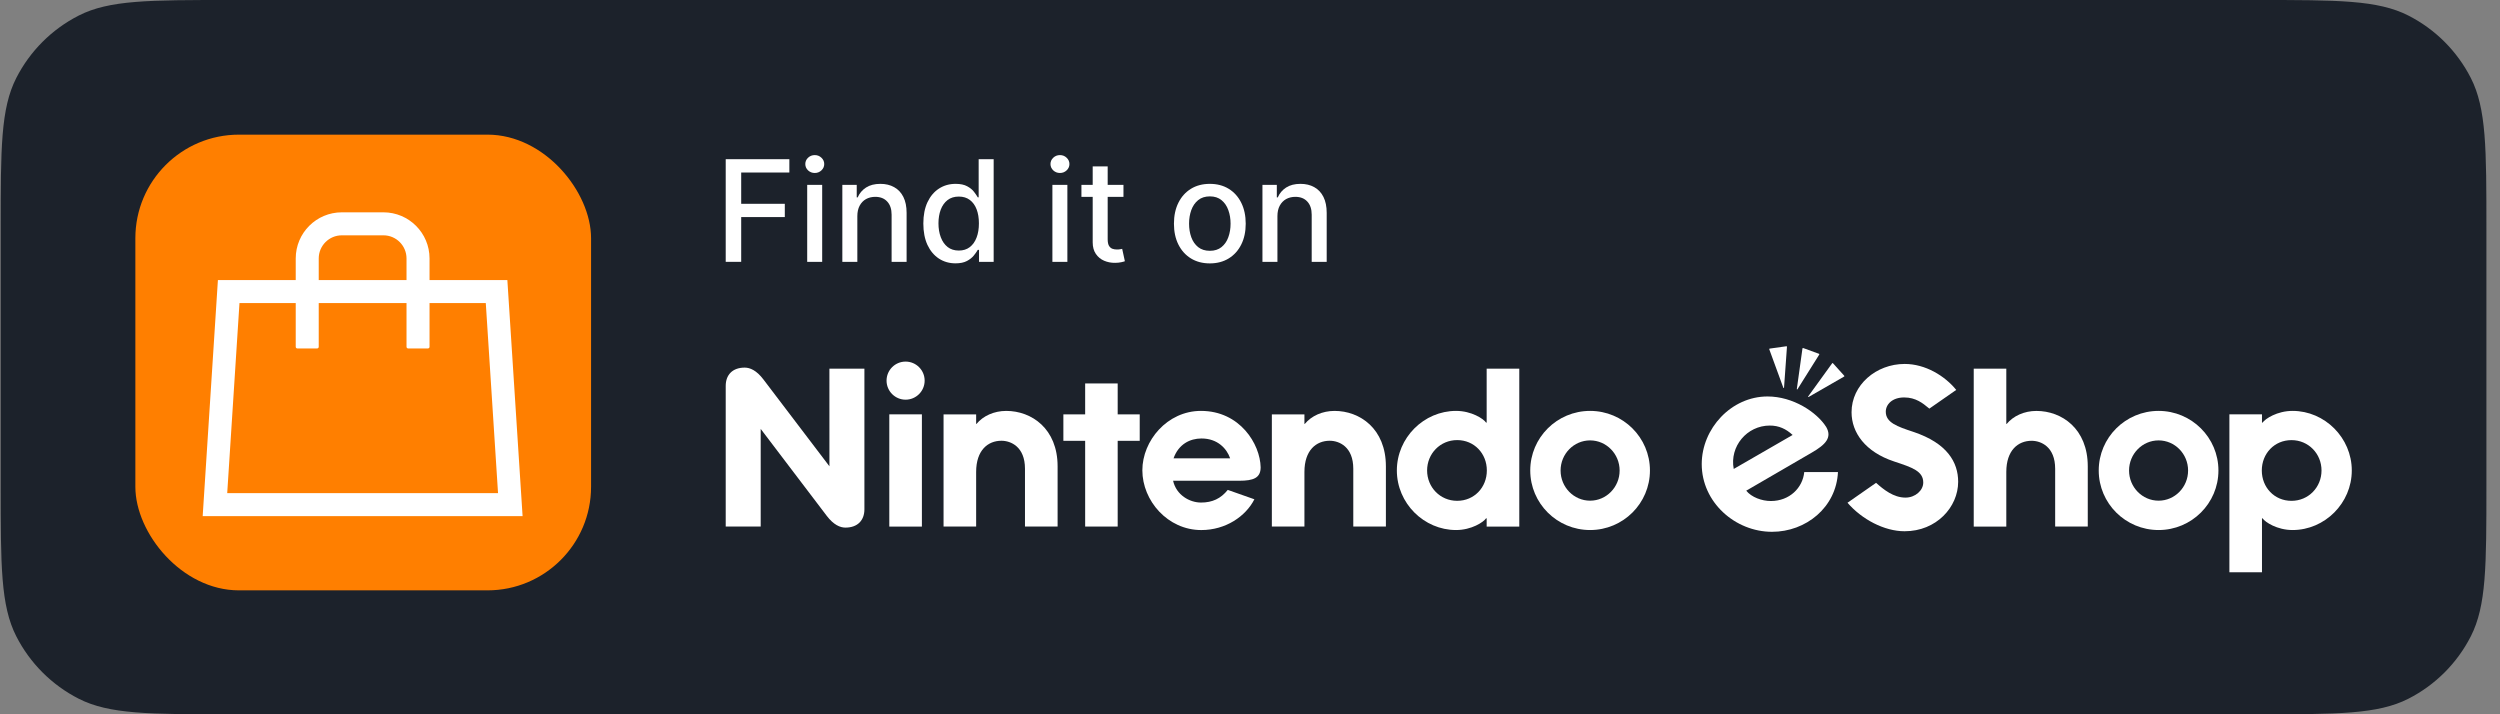 <svg width="140" height="40" viewBox="0 0 140 40" fill="none" xmlns="http://www.w3.org/2000/svg">
<rect x="0" y="0" width="140" height="40" fill="#808080" stroke="none"/>
<path d="M0.039 12.8C0.039 8.32 0.039 6.079 0.911 4.368C1.678 2.863 2.902 1.639 4.407 0.872C6.118 0 8.359 0 12.839 0H126.439C130.919 0 133.16 0 134.871 0.872C136.376 1.639 137.6 2.863 138.367 4.368C139.239 6.079 139.239 8.32 139.239 12.8V27.2C139.239 31.68 139.239 33.921 138.367 35.632C137.6 37.137 136.376 38.361 134.871 39.128C133.16 40 130.919 40 126.439 40H12.839C8.359 40 6.118 40 4.407 39.128C2.902 38.361 1.678 37.137 0.911 35.632C0.039 33.921 0.039 31.68 0.039 27.2V12.8Z" fill="#1C222B"/>
<rect x="7.58" y="7.54" width="25.52" height="25.52" rx="5.8" fill="#FF7F00"/>
<path d="M27.204 16.971L27.89 27.617H12.724L13.411 16.971H27.204ZM28.412 15.682H12.203L11.35 28.905H29.265L28.412 15.682ZM24.054 19.422V14.473C24.054 13.046 22.897 11.89 21.471 11.89H19.144C17.717 11.89 16.561 13.046 16.561 14.473V19.422C16.561 19.473 16.602 19.514 16.653 19.514H17.757C17.808 19.514 17.849 19.473 17.849 19.422V14.473C17.849 13.758 18.429 13.178 19.144 13.178H21.471C22.186 13.178 22.765 13.758 22.765 14.473V19.422C22.765 19.473 22.806 19.514 22.857 19.514H23.962C24.012 19.514 24.054 19.473 24.054 19.422Z" fill="white"/>
<path d="M40.64 14.663V8.915H44.204V9.661H41.507V11.413H43.949V12.156H41.507V14.663H40.64Z" fill="white"/>
<path d="M45.203 14.663V10.352H46.042V14.663H45.203ZM45.627 9.687C45.481 9.687 45.356 9.638 45.251 9.541C45.148 9.441 45.097 9.324 45.097 9.187C45.097 9.049 45.148 8.931 45.251 8.833C45.356 8.734 45.481 8.685 45.627 8.685C45.773 8.685 45.897 8.734 46 8.833C46.105 8.931 46.157 9.049 46.157 9.187C46.157 9.324 46.105 9.441 46 9.541C45.897 9.638 45.773 9.687 45.627 9.687Z" fill="white"/>
<path d="M48.011 12.103V14.663H47.171V10.352H47.977V11.053H48.03C48.129 10.825 48.285 10.642 48.496 10.503C48.709 10.365 48.978 10.296 49.302 10.296C49.595 10.296 49.853 10.357 50.073 10.481C50.294 10.602 50.465 10.784 50.587 11.025C50.709 11.267 50.77 11.565 50.77 11.921V14.663H49.93V12.022C49.93 11.709 49.849 11.465 49.686 11.289C49.523 11.111 49.3 11.023 49.015 11.023C48.821 11.023 48.648 11.065 48.496 11.149C48.346 11.233 48.228 11.357 48.14 11.519C48.054 11.68 48.011 11.875 48.011 12.103Z" fill="white"/>
<path d="M53.509 14.747C53.161 14.747 52.85 14.658 52.577 14.48C52.306 14.301 52.092 14.045 51.937 13.714C51.784 13.381 51.707 12.982 51.707 12.516C51.707 12.05 51.785 11.651 51.94 11.32C52.097 10.989 52.312 10.735 52.585 10.559C52.858 10.383 53.168 10.296 53.514 10.296C53.782 10.296 53.997 10.341 54.16 10.43C54.325 10.518 54.452 10.621 54.542 10.739C54.633 10.857 54.704 10.961 54.755 11.051H54.805V8.915H55.645V14.663H54.825V13.992H54.755C54.704 14.084 54.631 14.188 54.536 14.306C54.442 14.424 54.313 14.527 54.149 14.615C53.984 14.703 53.771 14.747 53.509 14.747ZM53.694 14.031C53.935 14.031 54.139 13.968 54.306 13.84C54.474 13.711 54.602 13.533 54.688 13.304C54.776 13.076 54.819 12.81 54.819 12.507C54.819 12.208 54.776 11.946 54.69 11.721C54.604 11.497 54.478 11.322 54.311 11.197C54.145 11.071 53.939 11.008 53.694 11.008C53.441 11.008 53.231 11.074 53.062 11.205C52.894 11.336 52.767 11.515 52.681 11.741C52.597 11.967 52.554 12.223 52.554 12.507C52.554 12.795 52.597 13.055 52.684 13.285C52.77 13.515 52.897 13.697 53.065 13.832C53.236 13.965 53.445 14.031 53.694 14.031Z" fill="white"/>
<path d="M58.934 14.663V10.352H59.773V14.663H58.934ZM59.358 9.687C59.212 9.687 59.086 9.638 58.982 9.541C58.879 9.441 58.827 9.324 58.827 9.187C58.827 9.049 58.879 8.931 58.982 8.833C59.086 8.734 59.212 8.685 59.358 8.685C59.504 8.685 59.628 8.734 59.731 8.833C59.836 8.931 59.888 9.049 59.888 9.187C59.888 9.324 59.836 9.441 59.731 9.541C59.628 9.638 59.504 9.687 59.358 9.687Z" fill="white"/>
<path d="M62.914 10.352V11.025H60.56V10.352H62.914ZM61.191 9.319H62.03V13.397C62.03 13.56 62.055 13.682 62.103 13.765C62.152 13.845 62.215 13.9 62.291 13.93C62.37 13.958 62.455 13.972 62.547 13.972C62.614 13.972 62.673 13.968 62.724 13.958C62.774 13.949 62.813 13.941 62.842 13.936L62.993 14.629C62.944 14.648 62.875 14.666 62.785 14.685C62.696 14.706 62.583 14.717 62.449 14.719C62.228 14.723 62.022 14.683 61.831 14.601C61.64 14.519 61.486 14.391 61.368 14.219C61.25 14.047 61.191 13.831 61.191 13.571V9.319Z" fill="white"/>
<path d="M67.75 14.75C67.346 14.75 66.993 14.657 66.692 14.472C66.391 14.287 66.157 14.027 65.99 13.694C65.824 13.361 65.741 12.972 65.741 12.527C65.741 12.08 65.824 11.689 65.99 11.354C66.157 11.019 66.391 10.759 66.692 10.573C66.993 10.388 67.346 10.296 67.75 10.296C68.154 10.296 68.507 10.388 68.808 10.573C69.11 10.759 69.344 11.019 69.51 11.354C69.677 11.689 69.76 12.08 69.76 12.527C69.76 12.972 69.677 13.361 69.51 13.694C69.344 14.027 69.11 14.287 68.808 14.472C68.507 14.657 68.154 14.75 67.75 14.75ZM67.753 14.045C68.015 14.045 68.232 13.976 68.404 13.838C68.576 13.699 68.704 13.515 68.786 13.285C68.87 13.055 68.912 12.801 68.912 12.524C68.912 12.249 68.87 11.996 68.786 11.766C68.704 11.534 68.576 11.348 68.404 11.208C68.232 11.067 68.015 10.997 67.753 10.997C67.489 10.997 67.27 11.067 67.096 11.208C66.924 11.348 66.796 11.534 66.712 11.766C66.629 11.996 66.588 12.249 66.588 12.524C66.588 12.801 66.629 13.055 66.712 13.285C66.796 13.515 66.924 13.699 67.096 13.838C67.27 13.976 67.489 14.045 67.753 14.045Z" fill="white"/>
<path d="M71.536 12.103V14.663H70.697V10.352H71.502V11.053H71.555C71.654 10.825 71.81 10.642 72.021 10.503C72.235 10.365 72.503 10.296 72.827 10.296C73.121 10.296 73.378 10.357 73.599 10.481C73.819 10.602 73.991 10.784 74.112 11.025C74.234 11.267 74.295 11.565 74.295 11.921V14.663H73.455V12.022C73.455 11.709 73.374 11.465 73.211 11.289C73.049 11.111 72.825 11.023 72.54 11.023C72.346 11.023 72.173 11.065 72.021 11.149C71.872 11.233 71.753 11.357 71.665 11.519C71.579 11.68 71.536 11.875 71.536 12.103Z" fill="white"/>
<path d="M99.906 21.71C99.905 21.72 99.898 21.727 99.889 21.729C99.879 21.73 99.87 21.725 99.867 21.716L99.078 19.558C99.072 19.542 99.083 19.524 99.1 19.522L100.038 19.39C100.056 19.388 100.071 19.402 100.07 19.419L99.906 21.71Z" fill="white"/>
<path fill-rule="evenodd" clip-rule="evenodd" d="M117.529 26.347C117.529 24.508 119.029 23.01 120.881 23.01C122.732 23.01 124.232 24.508 124.232 26.347C124.232 28.186 122.732 29.682 120.881 29.682C119.029 29.682 117.529 28.186 117.529 26.347ZM119.227 26.35C119.227 27.28 119.969 28.038 120.881 28.038C121.792 28.038 122.533 27.28 122.533 26.35C122.533 25.419 121.792 24.662 120.881 24.662C119.969 24.662 119.227 25.419 119.227 26.35Z" fill="white"/>
<path d="M101.879 19.854L100.658 21.799C100.654 21.807 100.644 21.811 100.635 21.808C100.626 21.805 100.621 21.795 100.622 21.786L100.938 19.511C100.94 19.494 100.958 19.483 100.975 19.489L101.865 19.813C101.882 19.819 101.888 19.838 101.879 19.854Z" fill="white"/>
<path fill-rule="evenodd" clip-rule="evenodd" d="M97.789 27.479C98.087 27.846 98.661 28.057 99.169 28.057C100.21 28.057 100.953 27.321 101.038 26.434H102.926C102.833 28.413 101.135 29.781 99.232 29.781C97.173 29.781 95.297 28.131 95.297 25.989C95.297 23.998 96.953 22.202 98.981 22.202C100.415 22.202 101.741 23.08 102.268 23.911C102.606 24.498 102.242 24.895 101.456 25.348L97.789 27.479ZM100.387 24.358C100.017 24.017 99.617 23.831 99.11 23.831C97.825 23.831 96.849 25.002 97.089 26.261L100.387 24.358Z" fill="white"/>
<path d="M102.602 20.342C102.613 20.328 102.633 20.326 102.645 20.34L103.279 21.044C103.291 21.057 103.288 21.077 103.273 21.086L101.282 22.231C101.273 22.236 101.263 22.234 101.257 22.227C101.251 22.22 101.251 22.21 101.256 22.203L102.602 20.342Z" fill="white"/>
<path d="M112.373 23.742C112.746 23.291 113.357 23.012 114.04 23.012C115.456 23.012 116.915 24.004 116.915 26.117V29.487H115.089V26.251C115.089 25.015 114.293 24.684 113.771 24.684C113.017 24.684 112.353 25.21 112.353 26.431V29.489H110.529V20.645H112.353V23.742H112.373Z" fill="white"/>
<path fill-rule="evenodd" clip-rule="evenodd" d="M126.703 23.667C126.847 23.453 127.521 23.01 128.384 23.01C130.184 23.01 131.7 24.513 131.7 26.347C131.7 28.181 130.184 29.682 128.384 29.682C127.521 29.682 126.847 29.241 126.703 29.027H126.671V32.047H124.846V23.203H126.671V23.667H126.703ZM126.661 26.347C126.661 27.296 127.367 28.047 128.323 28.047C129.276 28.047 130.005 27.284 130.005 26.347C130.005 25.41 129.276 24.647 128.323 24.647C127.367 24.647 126.661 25.398 126.661 26.347Z" fill="white"/>
<path d="M107.125 24.177L107.15 24.186C109.042 24.816 109.657 25.885 109.657 26.981C109.657 28.396 108.438 29.75 106.659 29.75C105.516 29.75 104.256 29.078 103.46 28.154L105.059 27.039C105.482 27.413 106.033 27.866 106.708 27.866C107.254 27.866 107.702 27.465 107.702 27.022C107.702 26.384 107.084 26.178 106.093 25.85L106.064 25.84C104.457 25.307 103.687 24.228 103.687 23.085C103.687 21.557 105.062 20.381 106.662 20.381C107.818 20.381 108.909 21.045 109.549 21.835L108.043 22.883C108.029 22.872 108.015 22.86 108 22.848C107.683 22.586 107.286 22.257 106.635 22.257C105.965 22.257 105.604 22.646 105.604 23.057C105.604 23.67 106.26 23.889 107.125 24.177Z" fill="white"/>
<path d="M54.683 23.74C55.056 23.289 55.667 23.011 56.35 23.011C57.766 23.011 59.226 24.002 59.226 26.115V29.485H57.399V26.249C57.399 25.013 56.603 24.682 56.08 24.682C55.327 24.682 54.664 25.208 54.664 26.429V29.487H52.839V23.206H54.664V23.74H54.683Z" fill="white"/>
<path d="M49.647 21.315C49.647 20.726 50.125 20.249 50.713 20.249C51.302 20.249 51.78 20.726 51.78 21.315C51.78 21.904 51.302 22.382 50.713 22.382C50.125 22.382 49.647 21.904 49.647 21.315Z" fill="white"/>
<path d="M51.626 29.489H49.801V23.203H51.626V29.489Z" fill="white"/>
<path d="M42.746 21.242L46.448 26.112L46.447 20.645H48.407V28.522C48.407 29.125 48.04 29.546 47.342 29.546C47.047 29.546 46.682 29.391 46.3 28.89L42.599 24.018L42.599 29.486H40.64V21.61C40.64 21.006 41.006 20.586 41.704 20.586C41.999 20.586 42.364 20.74 42.746 21.242Z" fill="white"/>
<path fill-rule="evenodd" clip-rule="evenodd" d="M85.694 26.347C85.694 24.508 87.194 23.01 89.046 23.01C90.898 23.01 92.397 24.508 92.397 26.347C92.397 28.186 90.898 29.682 89.046 29.682C87.194 29.682 85.694 28.186 85.694 26.347ZM87.393 26.35C87.393 27.28 88.134 28.038 89.045 28.038C89.957 28.038 90.699 27.28 90.699 26.35C90.699 25.419 89.957 24.662 89.045 24.662C88.134 24.662 87.393 25.419 87.393 26.35Z" fill="white"/>
<path d="M60.769 21.473H62.59V23.205H63.824V24.686H62.59V29.487H60.769V24.686H59.549V23.205H60.769V21.473Z" fill="white"/>
<path d="M73.068 23.74C73.44 23.289 74.052 23.011 74.735 23.011C76.15 23.011 77.61 24.002 77.61 26.115V29.485H75.784V26.249C75.784 25.013 74.988 24.682 74.465 24.682C73.712 24.682 73.048 25.208 73.048 26.429V29.487H71.224V23.206H73.048V23.74H73.068Z" fill="white"/>
<path fill-rule="evenodd" clip-rule="evenodd" d="M83.221 23.666H83.253V20.645H85.08V29.489H83.253V29.025H83.221C83.077 29.24 82.403 29.682 81.54 29.682C79.739 29.682 78.224 28.18 78.224 26.346C78.224 24.512 79.739 23.01 81.54 23.01C82.403 23.01 83.077 23.451 83.221 23.666ZM79.918 26.346C79.918 27.283 80.647 28.046 81.601 28.046C82.557 28.046 83.263 27.295 83.263 26.346C83.263 25.396 82.557 24.645 81.601 24.645C80.647 24.645 79.918 25.408 79.918 26.346Z" fill="white"/>
<path fill-rule="evenodd" clip-rule="evenodd" d="M63.972 26.336C63.972 24.681 65.365 23.01 67.255 23.01C69.434 23.01 70.57 24.865 70.596 26.17C70.596 26.765 70.193 26.922 69.397 26.922H65.693C65.872 27.722 66.618 28.143 67.257 28.143C67.89 28.143 68.365 27.921 68.755 27.434L70.246 27.96C69.76 28.916 68.639 29.683 67.272 29.683C65.397 29.683 63.972 28.046 63.972 26.336ZM67.284 24.555C66.64 24.555 66.001 24.872 65.718 25.667H68.888C68.704 25.128 68.19 24.555 67.284 24.555Z" fill="white"/>
</svg>
